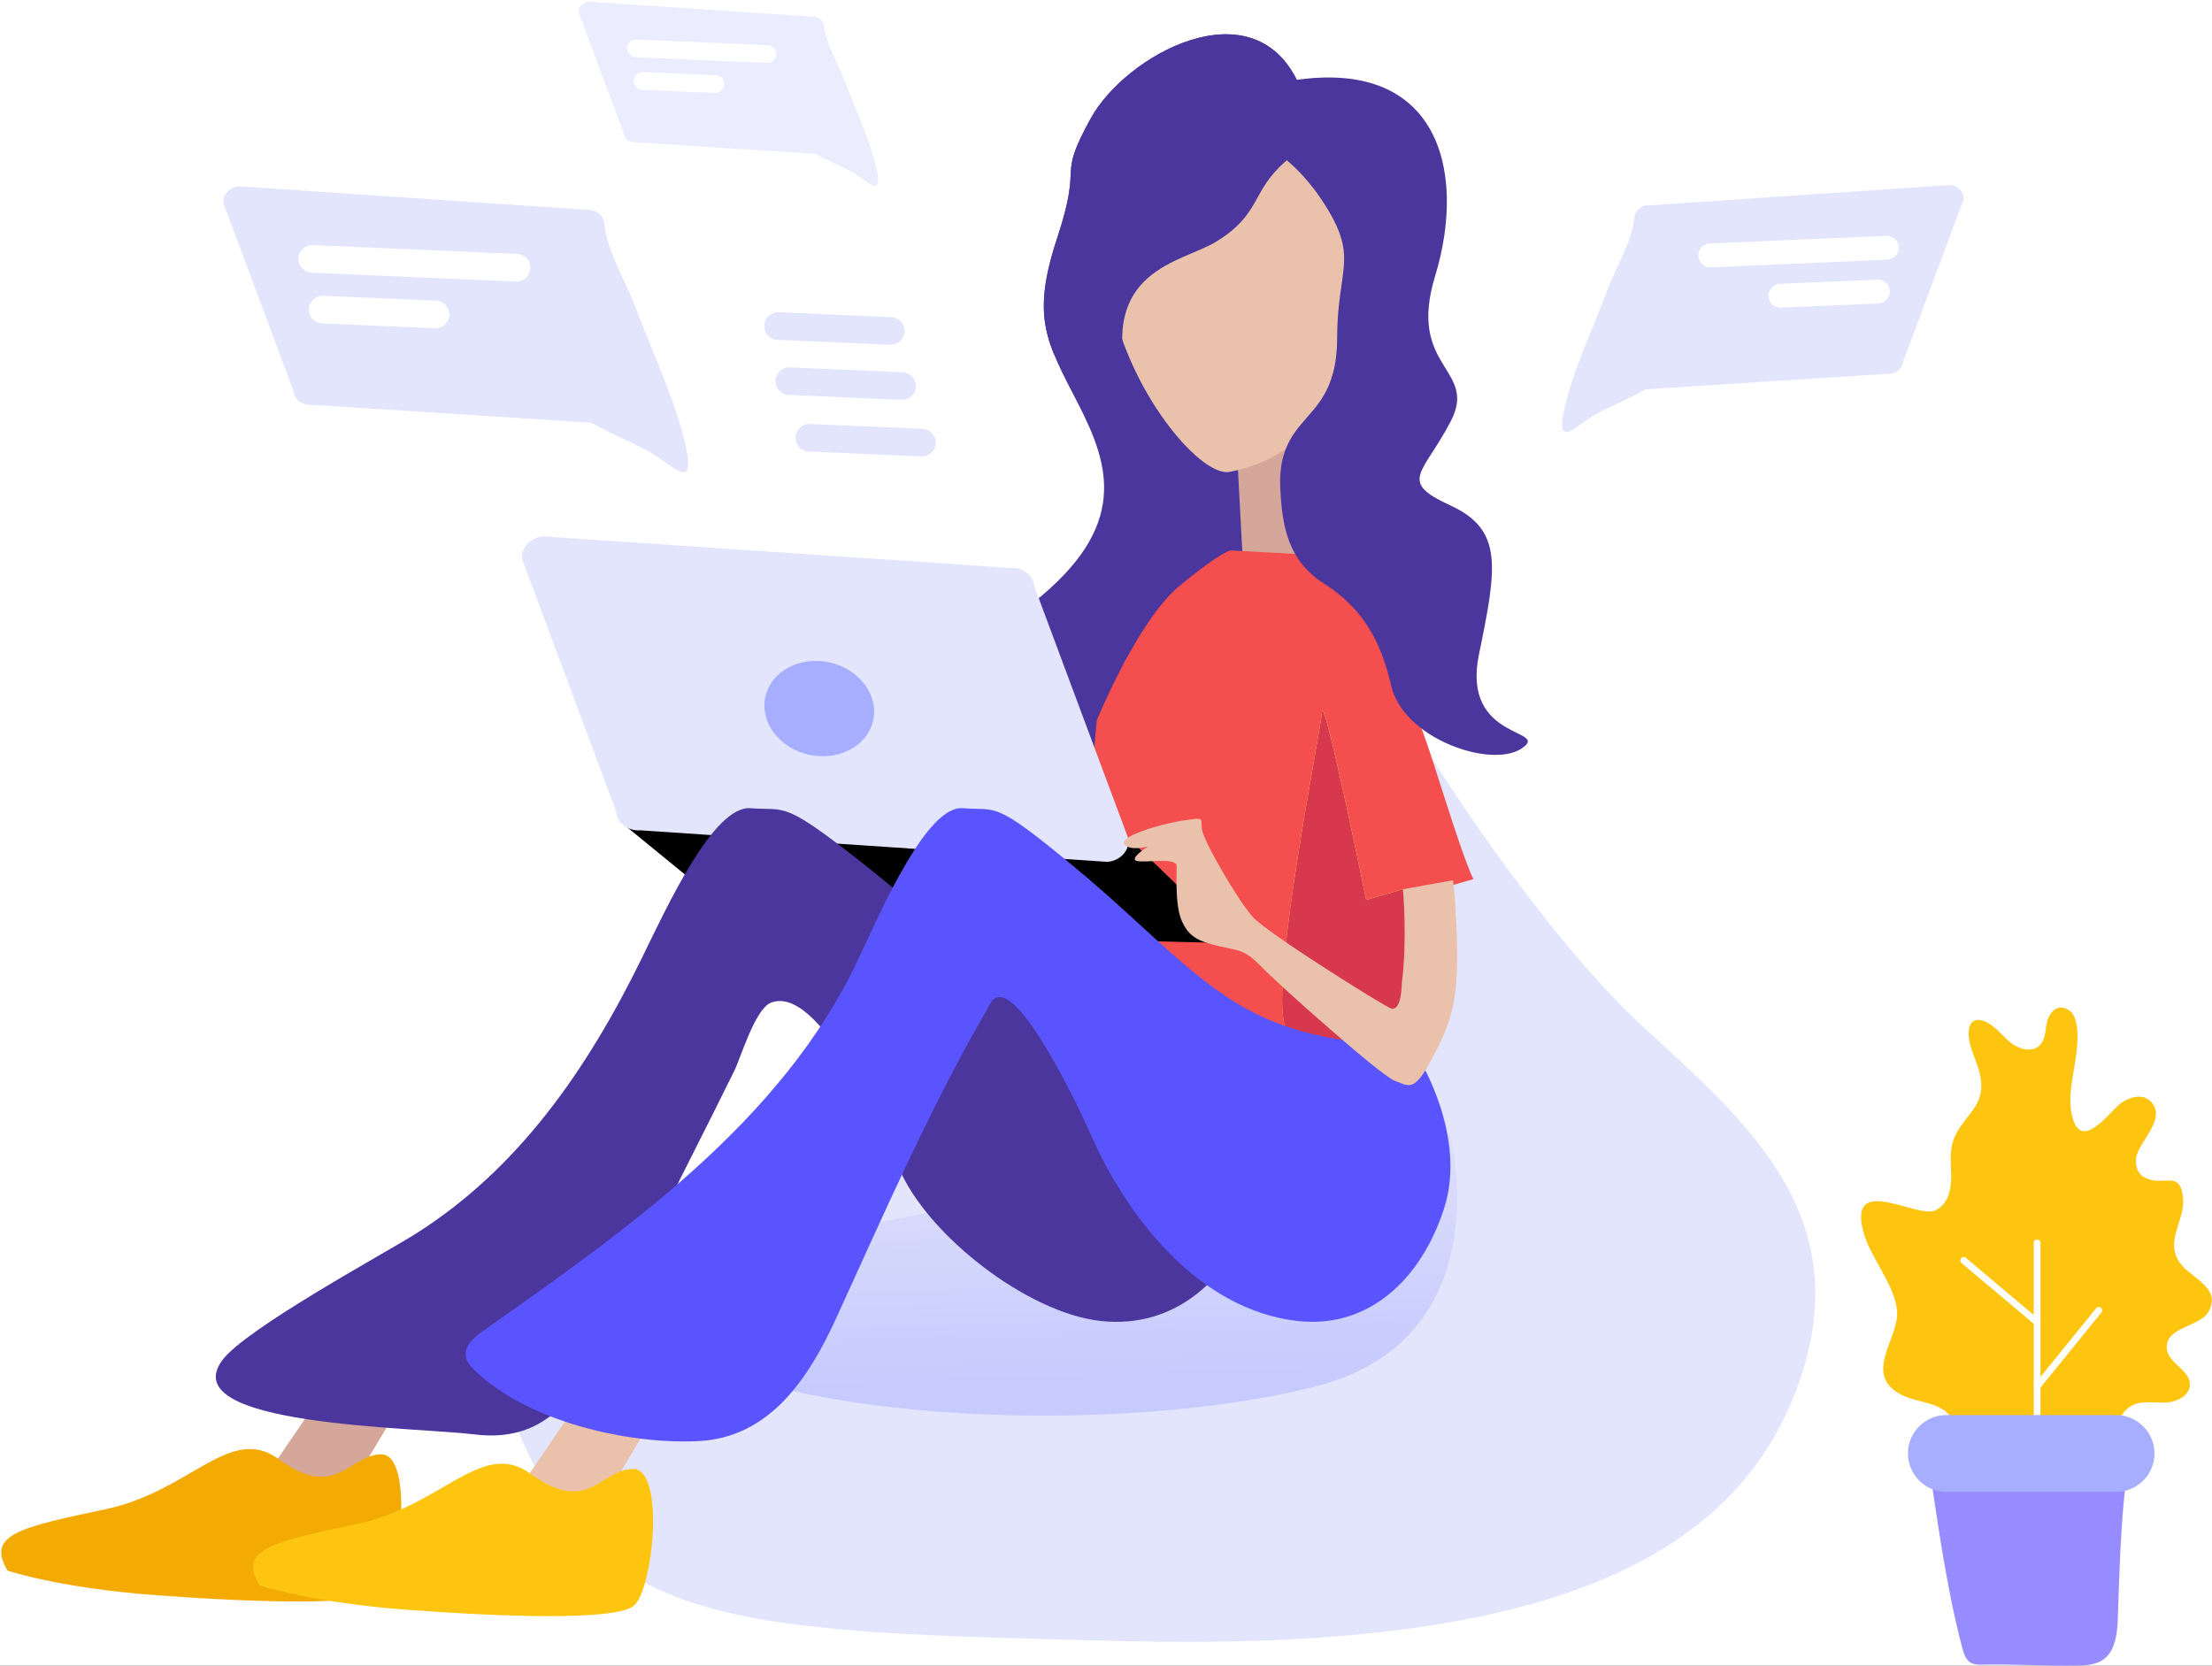 <svg width="1227" height="924" viewBox="0 0 1227 924" fill="none" xmlns="http://www.w3.org/2000/svg">
<rect x="0" y="0" width="1227" height="924" fill="#333333" stroke="none"/>
<g clip-path="url(#clip0_16_2)">
<rect width="1227" height="924" fill="white"/>
<path d="M794.33 420.8C794.33 420.8 854.12 516.62 911.26 569.41C968.4 622.2 1034.91 676.28 994.63 775.59C954.35 874.9 835.63 915.57 623.33 910.38C411.03 905.19 336.07 904.06 289.51 798.74C242.95 693.42 397.91 669.8 503.76 637.78C609.61 605.76 794.33 420.8 794.33 420.8Z" fill="#E3E5FC"/>
<path opacity="0.49" d="M804.54 629.98C804.54 629.98 833.66 742.38 729.84 769.06C626.02 795.75 432.3 791.82 359.37 739.89C286.44 687.96 804.54 629.98 804.54 629.98Z" fill="url(#paint0_linear_16_2)"/>
<path d="M1074.81 824.56C1085.09 818.23 1089.99 804.36 1085.97 792.98C1079.39 774.38 1062.38 780.65 1050.29 770.88C1036.05 759.38 1053.27 741.29 1052.32 727.71C1051.28 712.77 1037.83 698.34 1033.78 683.9C1024.49 650.71 1062.22 675.48 1072.98 671.61C1077.48 669.99 1080.43 665.47 1081.47 660.79C1084.11 648.86 1079.09 639.22 1085.62 627.93C1091.93 617.03 1101.25 612.11 1098.56 597.31C1097.04 588.93 1091.87 581.25 1092 572.73C1092.04 570.29 1092.73 567.55 1094.86 566.36C1096.48 565.45 1098.5 565.7 1100.25 566.31C1106.06 568.35 1109.88 573.77 1114.56 577.78C1119.24 581.79 1126.76 584.27 1131.25 580.05C1134.24 577.24 1134.53 572.7 1135.14 568.64C1136.23 561.32 1141.37 556.24 1147.75 560.47C1154.7 565.08 1152.04 583.23 1150.99 589.74C1149.33 600.06 1146.81 610.78 1149.88 620.78C1154.95 637.32 1168.81 618.79 1174.85 613.31C1179.8 608.82 1188.07 606.13 1192.82 610.82C1202.28 620.15 1187.07 632.62 1185.07 641.46C1184.11 645.67 1185.35 650.71 1189.09 652.87C1200.04 659.21 1209.29 647.91 1210.95 664.78C1212.09 676.34 1201.63 687.36 1208.12 698.92C1213.79 709.02 1232.66 713.31 1225.2 727.48C1220.62 736.18 1200.9 735.79 1201.94 748.17C1202.62 756.24 1214.75 759.9 1214.76 768C1214.77 774.1 1207.67 777.7 1201.58 778.01C1195.49 778.32 1189.07 776.9 1183.46 779.28C1177.09 781.98 1173.4 789.81 1175.37 796.45C1177.09 802.22 1182.46 807.47 1180.77 813.25C1178.74 820.2 1169.11 820.45 1161.96 819.34C1132.74 814.77 1101.45 811.72 1074.81 824.56Z" fill="#FDC510"/>
<path d="M1129.99 821.68C1128.95 821.68 1128.12 820.84 1128.12 819.81V689.44C1128.12 688.41 1128.96 687.57 1129.99 687.57C1131.03 687.57 1131.86 688.41 1131.86 689.44V819.8C1131.86 820.84 1131.03 821.68 1129.99 821.68Z" fill="white"/>
<path d="M1129.99 770.94C1129.57 770.94 1129.16 770.8 1128.81 770.52C1128.01 769.87 1127.88 768.69 1128.54 767.88L1162.73 725.73C1163.39 724.92 1164.57 724.81 1165.37 725.46C1166.17 726.11 1166.3 727.29 1165.64 728.1L1131.45 770.25C1131.07 770.7 1130.54 770.94 1129.99 770.94Z" fill="white"/>
<path d="M1129.99 735.34C1129.56 735.34 1129.13 735.2 1128.78 734.9L1088.03 700.61C1087.24 699.94 1087.14 698.76 1087.8 697.97C1088.47 697.18 1089.65 697.08 1090.44 697.74L1131.19 732.03C1131.98 732.7 1132.08 733.88 1131.42 734.67C1131.05 735.12 1130.52 735.34 1129.99 735.34Z" fill="white"/>
<path d="M1069.11 806.29C1074.47 841.92 1079.3 879.19 1088.32 913.57C1089.07 916.43 1089.95 919.43 1091.77 921.27C1093.92 923.44 1096.84 923.48 1099.53 923.42C1115.09 923.06 1130.68 924.06 1146.24 923.97C1160.95 923.89 1173.1 925.08 1174.64 900.65C1175.17 892.18 1176.51 806.28 1184.32 806.28C1184.29 806.29 1069.11 806.29 1069.11 806.29Z" fill="#978CFF"/>
<path d="M1173.8 827.58H1079.63C1067.92 827.58 1058.33 818 1058.33 806.28C1058.33 794.57 1067.91 784.98 1079.63 784.98H1173.8C1185.51 784.98 1195.1 794.56 1195.1 806.28C1195.1 818 1185.51 827.58 1173.8 827.58Z" fill="#A7ADFF"/>
<path d="M719.86 45.38C719.86 45.38 732.2 72.8 712.92 89.68C693.64 106.56 667.43 93.2 641.99 108.66C616.55 124.12 619.29 142.44 630.96 183.23C644.84 231.75 660 230.3 673.63 233.81C687.26 237.33 691.33 275.3 692.87 292.88C694.41 310.46 696.72 322.41 648.15 346.32C599.58 370.23 626.08 406.8 630.95 454.2C636.34 506.63 574.13 536.87 563.34 549.53C552.55 562.19 527.1 564.3 513.22 537.58C499.34 510.86 569.87 491.19 563.71 448.3C557.54 405.41 519.88 376.55 573.08 334.36C626.28 292.17 615.77 258.43 598.04 223.98C580.31 189.53 571.83 176.17 586.47 131.87C601.11 87.57 585.7 100.93 604.97 65.77C624.26 30.62 694.42 -8.06 719.86 45.38Z" fill="#4B369D"/>
<path d="M686.31 253.49L690.18 325.68L746.69 347.47C746.69 347.47 712.71 297.75 718.47 253.48C724.23 209.22 686.31 253.49 686.31 253.49Z" fill="#D4A79A"/>
<path d="M817.27 487.68C817.27 487.68 813.52 480.81 802.28 445.53C791.04 410.25 786.98 397.13 771.37 362.99C755.76 328.85 723.28 307.52 723.28 307.52L682.69 305.33C682.69 305.33 677.69 305.64 654.28 325C630.86 344.36 608.38 399.63 608.38 399.63L598.39 509.54L668.65 561.37L718.31 579.27C715.92 576.08 713.99 572.7 712.79 569.12C704.47 544.39 732.35 407.43 733.29 395.25C734.23 383.07 757.82 499.23 757.82 499.23L778.25 493.3L792.27 537.97L801.04 492.36L817.27 487.68Z" fill="#F44E4E"/>
<path d="M795.1 547.01L792.26 537.97L787.73 561.53L795.1 547.01Z" fill="url(#paint1_linear_16_2)"/>
<path d="M757.8 499.23C757.8 499.23 734.21 383.07 733.27 395.25C732.33 407.43 704.45 544.39 712.77 569.12C713.97 572.7 715.9 576.08 718.29 579.27L769.38 597.68L787.73 561.52L792.26 537.96L778.24 493.29L757.8 499.23Z" fill="#FDC510"/>
<path d="M757.8 499.23C757.8 499.23 734.21 383.07 733.27 395.25C732.33 407.43 704.45 544.39 712.77 569.12C713.97 572.7 715.9 576.08 718.29 579.27L769.38 597.68L787.73 561.52L792.26 537.96L778.24 493.29L757.8 499.23Z" fill="#D7384E"/>
<path d="M343.78 455.55L630.64 469.39L686.31 523.31L418.37 516.56L343.78 455.55Z" fill="black"/>
<path d="M614.28 478.09L355.3 460.6C348.3 461.14 342.23 456.43 341.74 450.06L289.55 310.04C289.06 303.68 294.33 298.08 301.32 297.54L560.3 315.04C567.3 314.5 573.37 319.21 573.86 325.58L626.05 465.6C626.55 471.95 621.27 477.55 614.28 478.09Z" fill="#E3E5FC"/>
<path d="M484.355 399.564C487.432 385.408 476.538 371.023 460.024 367.433C443.509 363.843 427.627 372.409 424.55 386.566C421.473 400.722 432.367 415.107 448.881 418.697C465.396 422.286 481.278 413.721 484.355 399.564Z" fill="#A7ADFF"/>
<path d="M225.77 704.19L152.54 811.44L185.88 839.61L255.64 723.17C255.64 723.16 239.65 705.17 225.77 704.19Z" fill="#D4A79A"/>
<path d="M4.23 871.26C4.23 871.26 32.4 880.88 86.38 884.88C140.36 888.89 200.61 890.89 211.56 882.88C222.51 874.87 229.55 806.76 211.56 806.76C193.57 806.76 186.57 832.8 154.84 809.56C127.66 789.65 105.94 827.19 58.61 837.2C11.28 847.21 -7.89 851.23 4.23 871.26Z" fill="#F3AA02"/>
<path d="M681.6 588.22C675.13 576.05 640.11 582.91 598.14 567.3C556.16 551.69 529.05 518.9 481.36 481.12C433.67 443.34 436.93 449.89 416.35 448.33C395.77 446.77 370.29 502.35 355.91 531.71C325.64 593.53 287.33 648.77 230.1 684.71C212.71 695.63 136.09 737.17 123.29 754.57C96.33 791.19 228.88 791.5 263.54 795.73C297.85 799.91 317.09 780.42 330.97 749.62C346.81 714.49 364.14 680.11 381.45 645.73C390.11 628.53 398.81 611.34 407.3 594.05C410.96 586.6 418.88 559.56 427.71 556.19C454.87 545.85 490.72 628.64 498.34 647.24C513.69 684.71 569.88 728.43 610.71 732.8C651.54 737.17 682.25 710.01 695.64 670.35C709.04 630.69 681.6 588.22 681.6 588.22Z" fill="#4B369D"/>
<path d="M365.46 712.32L292.23 819.57L325.57 847.74L395.33 731.3C395.32 731.29 379.34 713.3 365.46 712.32Z" fill="#EAC2AB"/>
<path d="M143.92 879.39C143.92 879.39 172.09 889.01 226.07 893.01C280.05 897.02 340.3 899.02 351.25 891.01C362.2 883 369.24 814.89 351.25 814.89C333.26 814.89 326.26 840.93 294.53 817.69C267.35 797.78 245.63 835.32 198.3 845.33C150.97 855.34 131.79 859.36 143.92 879.39Z" fill="#FDC510"/>
<path d="M787.6 588.22C781.42 576.05 747.94 582.91 707.82 567.3C667.7 551.69 641.78 518.9 596.19 481.12C550.6 443.34 553.72 449.89 534.05 448.33C514.38 446.77 490.02 502.35 476.28 531.71C434.01 622.02 347.02 682.63 267.85 738.39C262.93 741.85 257.41 746.66 258.43 752.59C258.95 755.61 261.11 758.05 263.32 760.18C292.69 788.53 347.71 801.28 387.25 799.43C427.06 797.57 448.67 764.35 463.71 731.5C490.61 672.73 516.89 612.17 549.57 556.39C561.85 535.45 600.99 619.99 604.39 627.86C624.66 674.86 664.9 726.65 719.85 732.8C758.88 737.17 788.23 710.01 801.04 670.35C813.83 630.69 787.6 588.22 787.6 588.22Z" fill="#5A54FF"/>
<path d="M635.82 99.82C635.82 99.82 605.64 122.08 617.65 172.08C629.66 222.08 667.01 264.78 682.08 261.77C723.75 253.45 738.36 224 752.81 198.73C770.53 167.74 735.35 92.14 735.35 92.14L702.12 74.22L635.82 99.82Z" fill="#EAC2AB"/>
<path d="M695.96 77.73C695.96 77.73 716.93 84.76 735.36 114.29C753.79 143.82 741.7 148.64 741.7 188.23C741.7 199.8 739.53 211.2 733.26 221.06C728.71 228.22 722.22 233.86 717.51 240.88C711.56 249.74 709.66 259.74 710.14 270.31C711.15 292.66 714.72 311.22 734.57 323.84C756.03 337.48 766.04 355.7 771.68 380.32C778.43 409.8 827.03 426.48 843.99 415.23C860.95 403.98 810.36 411.49 820.39 362.98C830.41 314.46 833.85 293.87 804.55 280.39C775.25 266.91 789.25 263.35 804.67 233.82C820.09 204.29 780.34 204.65 796.03 153.25C814.14 93.92 797.73 27.8 709.06 46.08C620.39 64.36 695.96 77.73 695.96 77.73Z" fill="#4B369D"/>
<path d="M674.37 134.19C699.81 118.72 693.65 106.55 712.93 89.68C732.2 72.8 719.87 45.38 719.87 45.38C694.43 -8.06 624.27 30.61 604.99 65.77C585.71 100.93 601.14 87.57 586.49 131.87C576.39 162.4 577.29 178.24 584.63 196.42L626.1 213.21C609.31 149.51 655.23 145.82 674.37 134.19Z" fill="#4B369D"/>
<path d="M777.61 545.13C777.61 545.13 777.61 562.3 771.05 559.18C764.49 556.06 702.98 517.65 694.86 508.6C686.74 499.54 667.69 466.76 666.76 460.2C665.82 453.64 668.95 453.33 656.14 455.2C643.34 457.07 620.23 464.26 623.67 468.31C627.1 472.37 636.78 469.56 636.78 469.56C636.78 469.56 625.44 476.74 630.95 477.68C636.46 478.62 652.7 475.49 652.7 480.49C652.7 485.49 651.76 502.35 655.51 510.78C659.26 519.21 663.94 522.02 676.12 524.83C688.3 527.64 690.45 526.7 700.46 537.01C710.47 547.32 766.36 596.96 773.54 599.46C780.72 601.96 783.84 606.33 792.59 590.4C801.34 574.47 807.58 562.3 808.2 537.32C808.82 512.34 806.01 488.3 806.01 488.3L778.22 493.3C778.24 493.3 780.73 521.4 777.61 545.13Z" fill="#EAC2AB"/>
<path d="M867.51 227.94C872.49 205.12 883.61 182.37 891.77 160.46C896.11 148.82 905.64 133.12 906.61 120.65C906.93 116.56 910.83 113.53 915.32 113.88L1081.66 102.64C1086.15 102.99 1089.54 106.58 1089.22 110.67L1055.7 200.6C1055.38 204.69 1051.48 207.72 1046.99 207.37L912.84 215.94C904.62 220.93 891.58 225.92 883.35 230.89C874.22 236.4 862.94 248.88 867.51 227.94Z" fill="#E3E5FC"/>
<path d="M987.89 170.68L1041.94 168.33C1045.58 168.17 1048.42 165.07 1048.26 161.43C1048.1 157.79 1045 154.95 1041.36 155.11L987.31 157.46C983.67 157.62 980.83 160.72 980.99 164.36C981.15 167.99 984.25 170.83 987.89 170.68Z" fill="white"/>
<path d="M949.02 148.29L1046.94 144.04C1050.58 143.88 1053.42 140.78 1053.26 137.14C1053.1 133.5 1050 130.66 1046.36 130.82L948.44 135.07C944.8 135.23 941.96 138.33 942.12 141.97C942.28 145.6 945.38 148.45 949.02 148.29Z" fill="white"/>
<path d="M380.55 248.38C374.79 221.96 361.92 195.63 352.46 170.27C347.44 156.8 336.4 138.63 335.28 124.19C334.91 119.46 330.4 115.95 325.2 116.36L132.66 103.35C127.46 103.75 123.54 107.91 123.91 112.64L162.71 216.74C163.08 221.47 167.59 224.98 172.79 224.57L328.07 234.5C337.59 240.27 352.67 246.06 362.21 251.81C372.78 258.18 385.84 272.63 380.55 248.38Z" fill="#E3E5FC"/>
<path d="M241.21 182.1L178.65 179.38C174.44 179.2 171.15 175.6 171.33 171.39C171.51 167.18 175.11 163.89 179.32 164.07L241.88 166.79C246.09 166.97 249.38 170.57 249.2 174.78C249.01 178.99 245.42 182.28 241.21 182.1Z" fill="white"/>
<path d="M286.2 156.19L172.85 151.27C168.64 151.09 165.35 147.49 165.53 143.28C165.71 139.07 169.31 135.78 173.52 135.96L286.87 140.88C291.08 141.06 294.37 144.66 294.19 148.87C294 153.08 290.41 156.37 286.2 156.19Z" fill="white"/>
<g opacity="0.72">
<path d="M486.26 94.27C482.55 77.26 474.26 60.31 468.18 43.98C464.95 35.31 457.84 23.61 457.12 14.31C456.88 11.26 453.98 9.01 450.63 9.27L326.66 0.9C323.31 1.16 320.79 3.84 321.02 6.88L346 73.9C346.24 76.95 349.14 79.2 352.49 78.94L452.47 85.33C458.6 89.05 468.31 92.77 474.45 96.47C481.26 100.58 489.66 109.88 486.26 94.27Z" fill="#E3E5FC"/>
<path d="M396.54 51.59L356.26 49.84C353.55 49.72 351.43 47.41 351.55 44.7C351.67 41.99 353.98 39.87 356.69 39.99L396.97 41.74C399.68 41.86 401.8 44.17 401.68 46.88C401.56 49.59 399.25 51.71 396.54 51.59Z" fill="white"/>
<path d="M425.51 34.91L352.53 31.74C349.82 31.62 347.7 29.31 347.82 26.6C347.94 23.89 350.25 21.77 352.96 21.89L425.94 25.06C428.65 25.18 430.77 27.49 430.65 30.2C430.53 32.91 428.22 35.03 425.51 34.91Z" fill="white"/>
</g>
<path d="M493.81 191.24L431.25 188.52C427.04 188.34 423.75 184.74 423.93 180.53C424.11 176.32 427.71 173.03 431.92 173.21L494.48 175.93C498.69 176.11 501.98 179.71 501.8 183.92C501.61 188.13 498.01 191.42 493.81 191.24Z" fill="#E3E5FC"/>
<path d="M500.05 221.81L437.49 219.09C433.28 218.91 429.99 215.31 430.17 211.1C430.35 206.89 433.95 203.6 438.16 203.78L500.72 206.5C504.93 206.68 508.22 210.28 508.04 214.49C507.85 218.7 504.26 222 500.05 221.81Z" fill="#E3E5FC"/>
<path d="M511.14 253.2L448.58 250.48C444.37 250.3 441.08 246.7 441.26 242.49C441.44 238.28 445.04 234.99 449.25 235.17L511.81 237.89C516.02 238.07 519.31 241.67 519.13 245.88C518.95 250.09 515.35 253.38 511.14 253.2Z" fill="#E3E5FC"/>
</g>
<defs>
<linearGradient id="paint0_linear_16_2" x1="840.872" y1="759.158" x2="835.615" y2="595.411" gradientUnits="userSpaceOnUse">
<stop stop-color="#A7ADFF"/>
<stop offset="1" stop-color="#E3E5FC"/>
</linearGradient>
<linearGradient id="paint1_linear_16_2" x1="825.616" y1="449.99" x2="698.897" y2="405.181" gradientUnits="userSpaceOnUse">
<stop stop-color="#A7ADFF"/>
<stop offset="1" stop-color="#E3E5FC"/>
</linearGradient>
<clipPath id="clip0_16_2">
<rect width="1227" height="924" fill="white"/>
</clipPath>
</defs>
</svg>
